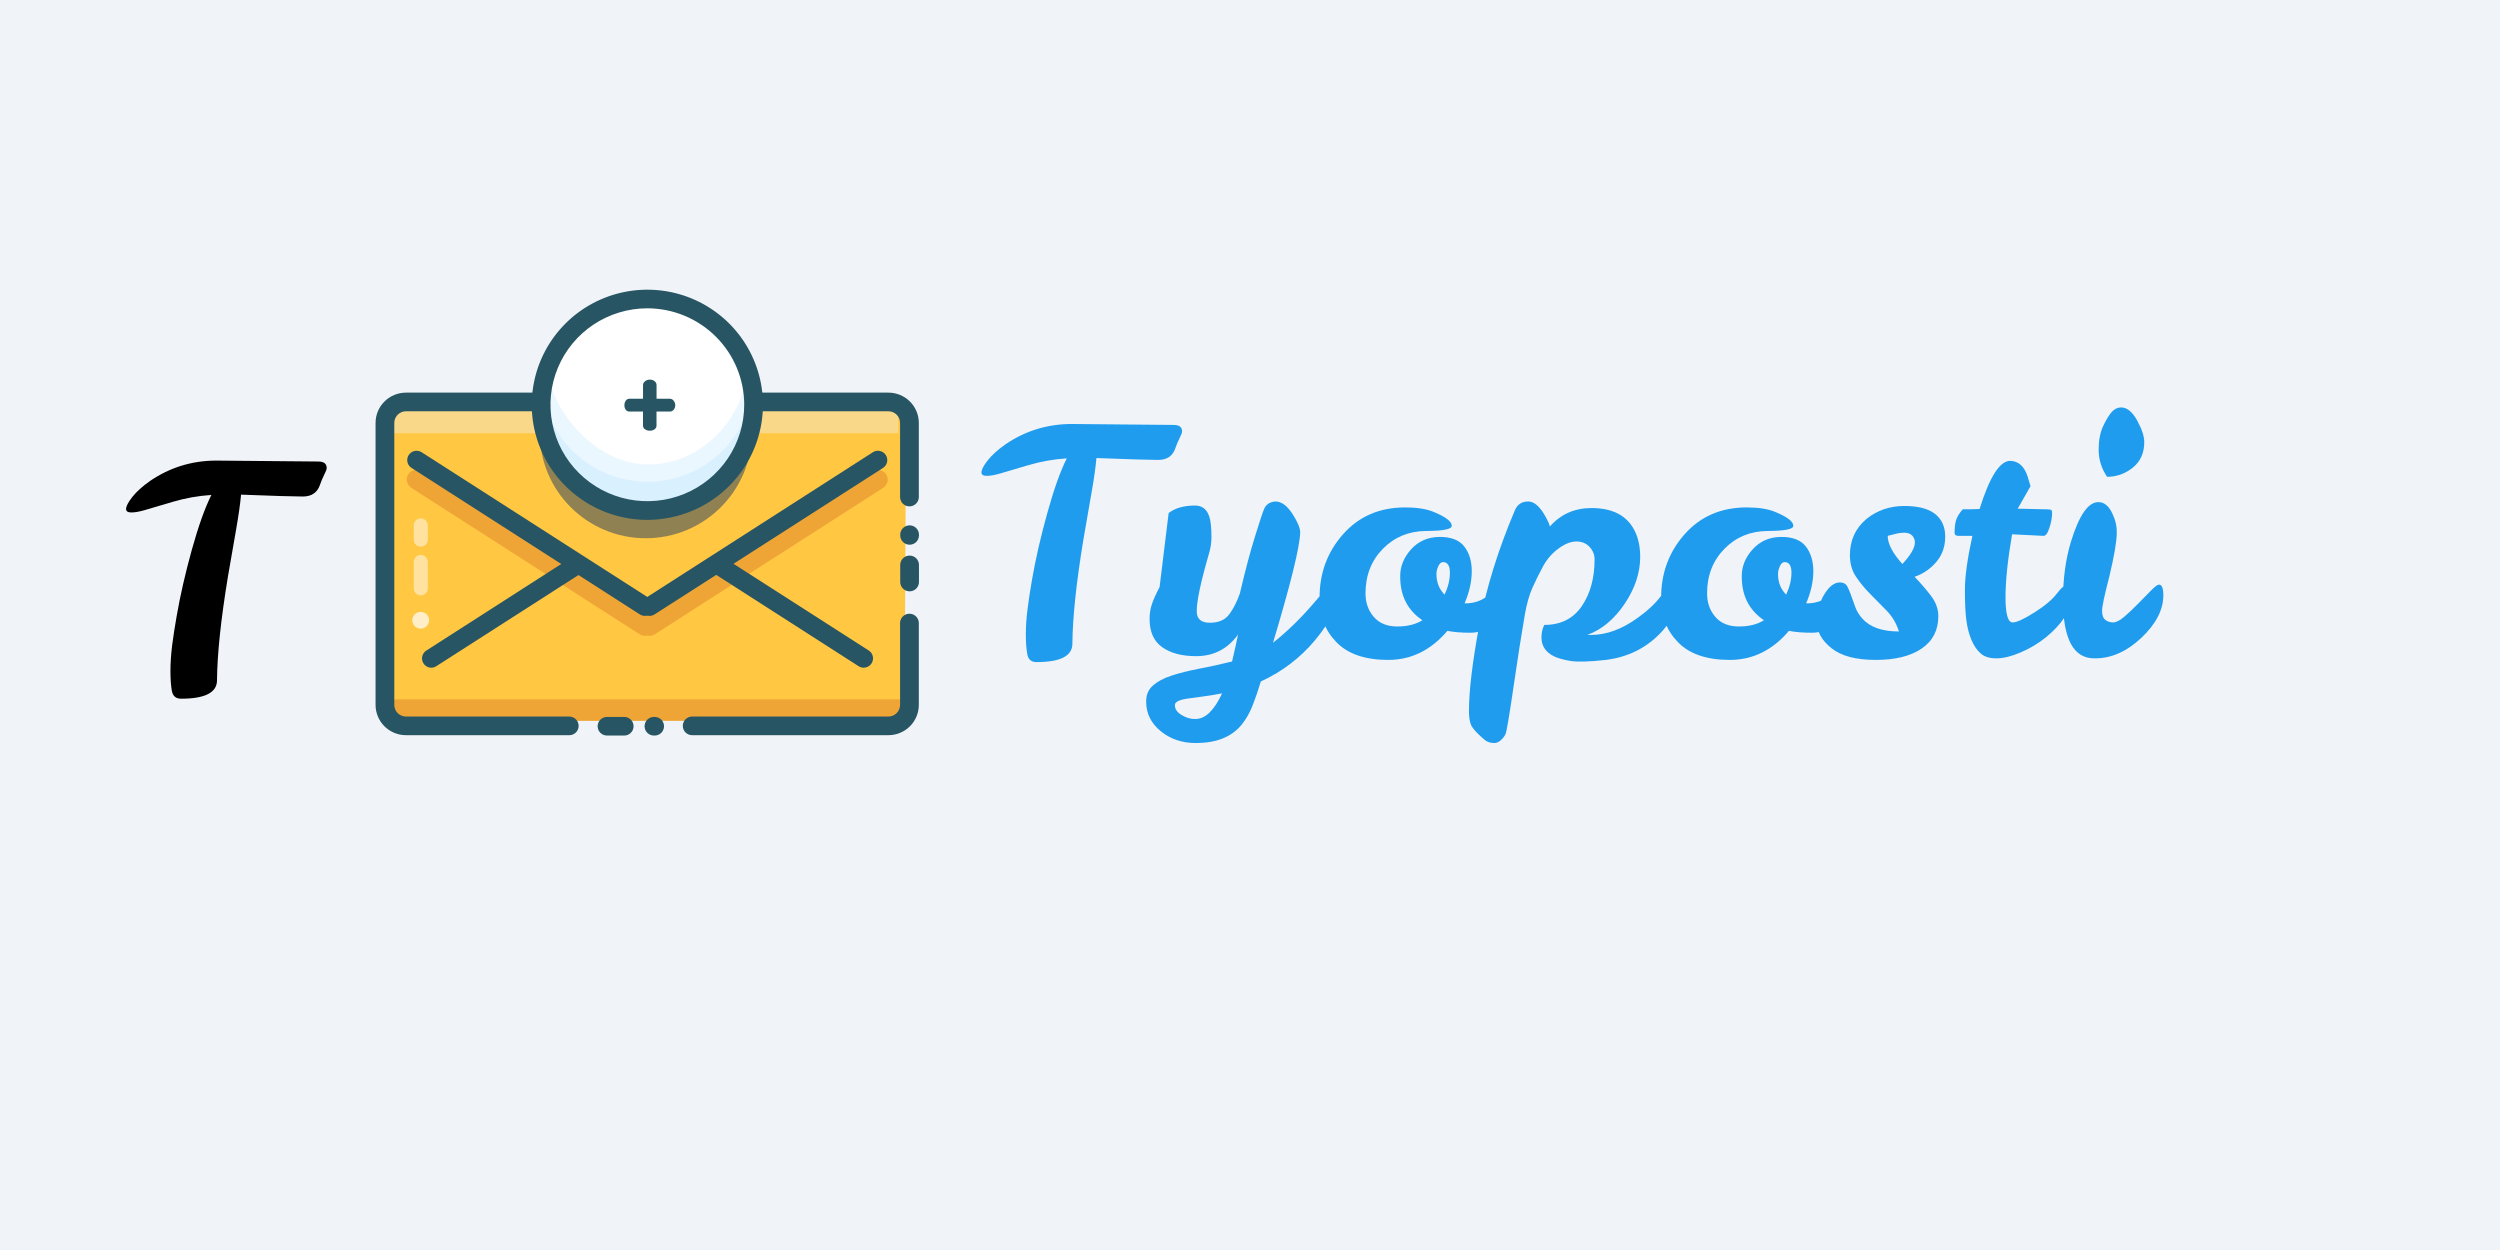 <svg xmlns="http://www.w3.org/2000/svg" xmlns:xlink="http://www.w3.org/1999/xlink" version="1.1" width="400" height="200" viewBox="0 0 400 200" xml:space="preserve">
<desc>Created with Fabric.js 3.5.0</desc>
<defs>
</defs>
<rect x="0" y="0" width="100%" height="100%" fill="#f0f4f8"/>
<g transform="matrix(1 0 0 1 50.161 95.333)" style="" id="89129">
		
<path xml:space="preserve" font-family="Leckerli One" font-size="50" font-style="normal" font-weight="normal" style="stroke: none; stroke-width: 0; stroke-dasharray: none; stroke-linecap: butt; stroke-dashoffset: 0; stroke-linejoin: miter; stroke-miterlimit: 4; is-custom-font: none; font-file-url: none; fill: rgb(0,0,0); fill-rule: nonzero; opacity: 1; white-space: pre;" d="M-15.44 13.51L-15.44 13.51Q-15.44 16.46-21.19 16.46L-21.19 16.46Q-22.44 16.46-22.67 15.18Q-22.89 13.91-22.89 12.01Q-22.89 10.11-22.62 7.93Q-22.34 5.76-21.89 3.21L-21.89 3.21Q-21.04-1.69-19.47-7.37Q-17.89-13.04-16.34-16.14L-16.34-16.14Q-19.49-15.94-22.59-15.02Q-25.69-14.09-26.99-13.72Q-28.29-13.34-29.14-13.34Q-29.99-13.34-29.99-13.89L-29.99-13.89Q-29.99-14.54-28.99-15.82Q-27.99-17.09-26.14-18.39L-26.14-18.39Q-21.44-21.59-15.69-21.64L-15.69-21.64L0.76-21.49Q2.11-21.49 2.11-20.44L2.11-20.44Q2.11-20.14 1.71-19.37Q1.31-18.59 1.01-17.69L1.01-17.69Q0.36-15.89-1.72-15.89Q-3.79-15.89-11.59-16.19L-11.59-16.19Q-11.79-13.99-12.39-10.57Q-12.99-7.14-13.69-3.09L-13.69-3.09Q-15.39 7.26-15.44 13.51Z"/></g>
<g transform="matrix(1 0 0 1 248.833 89.477)" style="" id="619979">
		
<path xml:space="preserve" font-family="Leckerli One" font-size="50" font-style="normal" font-weight="normal" style="stroke: none; stroke-width: 0; stroke-dasharray: none; stroke-linecap: butt; stroke-dashoffset: 0; stroke-linejoin: miter; stroke-miterlimit: 4; is-custom-font: none; font-file-url: none; fill: rgb(32,156,238); fill-rule: nonzero; opacity: 1; white-space: pre;" d="M-77.25 13.51L-77.25 13.51Q-77.25 16.46-83 16.46L-83 16.46Q-84.25 16.46-84.47 15.18Q-84.70 13.91-84.70 12.01Q-84.70 10.11-84.42 7.93Q-84.15 5.76-83.70 3.21L-83.70 3.21Q-82.85-1.69-81.27-7.37Q-79.70-13.04-78.15-16.14L-78.15-16.14Q-81.30-15.94-84.40-15.02Q-87.50-14.09-88.80-13.72Q-90.10-13.34-90.95-13.34Q-91.80-13.34-91.80-13.89L-91.80-13.89Q-91.80-14.54-90.80-15.82Q-89.80-17.09-87.95-18.39L-87.95-18.39Q-83.25-21.59-77.50-21.64L-77.50-21.64L-61.05-21.49Q-59.70-21.49-59.70-20.44L-59.70-20.44Q-59.70-20.14-60.10-19.37Q-60.50-18.59-60.80-17.69L-60.80-17.69Q-61.45-15.89-63.52-15.89Q-65.60-15.89-73.40-16.19L-73.40-16.19Q-73.60-13.99-74.20-10.57Q-74.80-7.14-75.50-3.09L-75.50-3.09Q-77.20 7.26-77.25 13.51ZM-50.75 12.06L-50.75 12.06Q-53.25 15.51-57.45 15.51L-57.45 15.51Q-60.85 15.51-62.87 14.08Q-64.90 12.66-64.90 9.56L-64.90 9.56Q-64.90 8.26-64.52 7.16Q-64.15 6.06-63.30 4.46L-63.30 4.46L-61.85-7.39Q-60.30-8.59-57.65-8.59L-57.65-8.59Q-55.40-8.59-55.10-5.59L-55.10-5.59Q-55.00-4.69-55.00-3.47Q-55.00-2.24-55.40-0.89L-55.40-0.89Q-57.40 6.01-57.35 8.36L-57.35 8.36Q-57.35 10.16-55.25 10.16Q-53.15 10.16-52.15 8.81Q-51.15 7.46-50.45 5.46L-50.45 5.46Q-49.15-0.09-48.02-3.69Q-46.90-7.29-46.60-7.99L-46.60-7.99Q-46.10-9.19-44.70-9.24L-44.70-9.24Q-43.30-9.19-42.05-7.27Q-40.80-5.34-40.80-4.29L-40.80-4.29Q-40.90-0.79-45.15 13.36L-45.15 13.36Q-41.90 10.81-38.70 7.11L-38.70 7.11Q-37.60 5.81-36.85 4.93Q-36.10 4.06-35.65 4.06L-35.65 4.06Q-34.95 4.06-34.95 5.66L-34.95 5.66Q-34.95 8.81-38.47 13.01Q-42.00 17.21-47.10 19.56L-47.10 19.56Q-47.70 21.56-48.40 23.36Q-49.10 25.16-50.20 26.51L-50.20 26.51Q-52.60 29.41-57.50 29.41L-57.50 29.41Q-60.80 29.41-63.12 27.51Q-65.45 25.61-65.45 22.76L-65.45 22.76Q-65.45 21.16-64.37 20.21Q-63.30 19.26-61.42 18.63Q-59.55 18.01-57.05 17.53Q-54.55 17.06-51.70 16.36L-51.70 16.36Q-51.00 13.36-50.75 12.06ZM-57.55 25.56L-57.55 25.56Q-55.20 25.56-53.30 21.46L-53.30 21.46Q-55.10 21.81-56.50 21.98Q-57.90 22.16-58.90 22.31L-58.90 22.31Q-60.90 22.61-60.85 23.36L-60.85 23.36Q-60.85 24.31-59.72 24.96Q-58.60 25.61-57.55 25.56ZM-17.25 11.46L-17.25 11.46Q-21.20 16.11-26.72 16.11Q-32.25 16.11-35.00 13.28Q-37.75 10.46-37.70 6.26L-37.70 6.26Q-37.75 0.31-33.95-3.99Q-30.15-8.29-24.00-8.29L-24.00-8.29Q-21.20-8.29-19.50-7.59L-19.50-7.59Q-16.55-6.39-16.55-5.34L-16.55-5.34Q-16.55-4.54-20.67-4.52Q-24.80-4.49-27.57-1.67Q-30.35 1.16-30.35 5.46L-30.35 5.46Q-30.35 7.71-29.02 9.23Q-27.70 10.76-25.27 10.76Q-22.85 10.76-21.25 9.76L-21.25 9.76Q-24.80 7.36-24.80 2.81L-24.80 2.81Q-24.85 0.41-23.07-1.57Q-21.30-3.54-18.52-3.57Q-15.75-3.59-14.55-2.04Q-13.35-0.49-13.35 1.93Q-13.35 4.36-14.50 7.06L-14.50 7.06L-14.20 7.06Q-12.00 7.01-10.40 5.51L-10.40 5.51Q-9.80 4.91-9.37 4.46Q-8.95 4.01-8.50 4.01L-8.50 4.01Q-7.80 4.01-7.80 5.66L-7.80 5.66Q-7.80 8.71-9.60 10.23Q-11.40 11.76-13.57 11.76Q-15.75 11.76-17.25 11.46ZM-17.70 5.66L-17.70 5.66Q-16.85 3.86-16.85 2.16Q-16.85 0.46-17.95 0.46L-17.95 0.46Q-18.40 0.46-18.70 1.11Q-19.00 1.76-19.00 2.36L-19.00 2.36Q-19.00 4.36-17.70 5.66ZM-0.85-5.24L-0.85-5.24Q1.75-8.19 5.80-8.19L5.80-8.19Q11.60-8.19 13.15-3.49L13.15-3.49Q13.60-2.09 13.60-0.39L13.60-0.39Q13.60 3.41 11.13 7.11Q8.65 10.81 5.15 12.11L5.15 12.11L5.75 12.11Q9.40 12.11 13.15 9.41L13.15 9.41Q15.55 7.71 16.93 5.88Q18.30 4.06 19.00 4.06L19.00 4.06Q19.70 4.06 19.70 5.66L19.70 5.66Q19.70 8.46 17.30 11.31L17.30 11.31Q13.70 15.41 8.10 16.11L8.10 16.11Q4.05 16.56 2.35 16.26Q0.65 15.96-0.25 15.51L-0.25 15.51Q-2.20 14.51-2.20 12.51L-2.20 12.51Q-2.20 11.41-1.75 10.51L-1.75 10.51Q2.20 10.51 4.25 7.51Q6.30 4.51 6.30 0.01L6.30 0.01Q6.30-1.09 5.50-1.97Q4.70-2.84 3.38-2.84Q2.05-2.84 0.50-1.69Q-1.05-0.54-1.97 1.18Q-2.90 2.91-3.65 4.58Q-4.40 6.26-4.85 8.81L-4.85 8.81Q-5.65 13.41-6.67 20.43Q-7.70 27.46-7.95 27.98Q-8.20 28.51-8.70 28.96Q-9.20 29.41-9.75 29.41L-9.75 29.41Q-10.75 29.41-11.40 28.81L-11.40 28.81Q-13.20 27.26-13.50 26.43Q-13.80 25.61-13.80 24.31L-13.80 24.31Q-13.80 19.41-12.15 10.56Q-10.50 1.71-6.45-7.84L-6.45-7.84Q-5.85-9.24-4.32-9.24Q-2.80-9.24-1.40-6.54L-1.40-6.54Q-1.00-5.84-0.85-5.24ZM37.40 11.46L37.40 11.46Q33.45 16.11 27.93 16.11Q22.40 16.11 19.65 13.28Q16.90 10.46 16.95 6.26L16.95 6.26Q16.90 0.31 20.70-3.99Q24.50-8.29 30.65-8.29L30.65-8.29Q33.45-8.29 35.15-7.59L35.15-7.59Q38.10-6.39 38.10-5.34L38.10-5.34Q38.10-4.54 33.98-4.52Q29.85-4.49 27.08-1.67Q24.30 1.16 24.30 5.46L24.30 5.46Q24.30 7.71 25.63 9.23Q26.95 10.76 29.38 10.76Q31.80 10.76 33.40 9.76L33.40 9.76Q29.85 7.36 29.85 2.81L29.85 2.81Q29.80 0.41 31.58-1.57Q33.35-3.54 36.13-3.57Q38.90-3.59 40.10-2.04Q41.30-0.49 41.30 1.93Q41.30 4.36 40.15 7.06L40.15 7.06L40.45 7.06Q42.65 7.01 44.25 5.51L44.25 5.51Q44.85 4.91 45.28 4.46Q45.70 4.01 46.15 4.01L46.15 4.01Q46.85 4.01 46.85 5.66L46.85 5.66Q46.85 8.71 45.05 10.23Q43.25 11.76 41.08 11.76Q38.90 11.76 37.40 11.46ZM36.95 5.66L36.95 5.66Q37.80 3.86 37.80 2.16Q37.80 0.46 36.70 0.46L36.70 0.46Q36.25 0.46 35.95 1.11Q35.65 1.76 35.65 2.36L35.65 2.36Q35.65 4.36 36.95 5.66ZM55.75-8.52Q59.10-8.54 60.75-7.27Q62.40-5.99 62.40-3.62Q62.40-1.24 60.98 0.43Q59.55 2.11 57.50 2.81L57.50 2.81Q58.95 4.31 60.13 5.86Q61.30 7.41 61.30 9.11L61.30 9.11Q61.30 12.46 58.65 14.28Q56.00 16.11 51.28 16.11Q46.55 16.11 44.20 14.23Q41.85 12.36 41.85 9.98Q41.85 7.61 43.03 5.66Q44.20 3.71 45.55 3.71L45.55 3.71Q46.35 3.71 46.70 4.28Q47.05 4.86 48.00 7.61L48.00 7.61Q48.35 8.61 49.15 9.51L49.15 9.51Q51.00 11.56 55.00 11.56L55.00 11.56Q54.40 9.66 53.08 8.28Q51.75 6.91 50.45 5.61Q49.15 4.31 48.15 2.83Q47.15 1.36 47.15-0.64L47.15-0.64Q47.15-4.24 49.85-6.49L49.85-6.49Q52.40-8.49 55.75-8.52ZM55.55 0.76L55.55 0.76Q57.55-1.39 57.55-2.69L57.55-2.69Q57.55-3.29 57.13-3.77Q56.70-4.24 55.90-4.24Q55.10-4.24 54.38-4.04Q53.65-3.84 53.20-3.74L53.20-3.74Q53.20-1.84 55.55 0.76ZM66.63 12.98Q66.05 11.66 65.80 9.88Q65.55 8.11 65.55 4.91Q65.55 1.71 66.75-3.74L66.75-3.74L64.50-3.74Q63.90-3.74 63.90-4.24L63.90-4.24Q63.90-5.44 64.13-6.22Q64.35-6.99 65.20-7.99L65.20-7.99L66.40-7.99Q67.10-7.99 67.90-8.04L67.90-8.04Q70.30-15.74 72.80-15.74L72.80-15.74Q74.80-15.69 75.60-13.19L75.60-13.19Q75.80-12.49 76.05-11.69L76.05-11.69L74.00-8.09Q77.50-7.99 78.43-7.99Q79.35-7.99 79.43-7.82Q79.50-7.64 79.50-7.29L79.50-7.29Q79.50-6.39 79.08-5.04Q78.65-3.69 78.10-3.74L78.10-3.74L73.10-3.99Q72.05 2.11 72.05 6.11Q72.05 10.11 73.20 10.11L73.20 10.11Q74.15 10.11 76.65 8.53Q79.15 6.96 80.25 5.51Q81.35 4.06 82.05 4.06L82.05 4.06Q82.75 4.06 82.75 5.76Q82.75 7.46 81.55 9.23Q80.35 11.01 78.53 12.48Q76.70 13.96 74.48 14.91Q72.25 15.86 70.60 15.86Q68.95 15.86 68.08 15.08Q67.20 14.31 66.63 12.98ZM86.25 15.86L86.25 15.86Q81.25 15.86 81.25 6.51L81.25 6.51Q81.25 1.41 82.50-2.74L82.50-2.74Q84.45-9.14 86.90-9.14L86.90-9.14Q88.35-9.14 89.20-7.19L89.20-7.19Q89.90-5.69 89.85-4.24L89.85-4.24Q89.85-2.24 88.65 2.81L88.65 2.81Q87.50 7.21 87.50 8.26Q87.50 9.31 88.03 9.71Q88.55 10.11 89.28 10.11Q90.00 10.11 91.10 9.16Q92.20 8.21 93.30 7.08Q94.40 5.96 95.33 5.01Q96.25 4.06 96.60 4.06L96.60 4.06Q97.30 4.06 97.30 5.76L97.30 5.76Q97.30 9.26 93.78 12.58Q90.25 15.91 86.25 15.86ZM88.30-13.19L88.30-13.19Q86.95-15.19 86.95-17.49Q86.95-19.79 87.68-21.32Q88.40-22.84 89.05-23.57Q89.70-24.29 90.55-24.29L90.55-24.29Q91.95-24.29 93.10-22.22Q94.25-20.14 94.25-18.74L94.25-18.74Q94.25-16.14 92.43-14.67Q90.60-13.19 88.30-13.19Z"/></g>
<g transform="matrix(0.208 0 0 0.208 103.562 82.018)" id="284501">
<g style="" vector-effect="non-scaling-stroke">
		<g transform="matrix(1 0 0 1 -147.081 38.233)" id="Vector">
<path style="stroke: none; stroke-width: 1; stroke-dasharray: none; stroke-linecap: butt; stroke-dashoffset: 0; stroke-linejoin: miter; stroke-miterlimit: 4; is-custom-font: none; font-file-url: none; fill: rgb(255,255,255); fill-rule: nonzero; opacity: 1;" transform=" translate(-61.92, -209.733)" d="M 61.931 221.447 C 60.913 221.447 59.938 221.045 59.219 220.329 C 58.5 219.613 58.096 218.642 58.096 217.63 V 201.547 C 58.169 200.588 58.604 199.691 59.313 199.037 C 60.022 198.382 60.953 198.019 61.919 198.019 C 62.886 198.019 63.817 198.382 64.526 199.037 C 65.236 199.691 65.67 200.588 65.743 201.547 V 217.63 C 65.743 218.639 65.342 219.606 64.628 220.322 C 63.914 221.037 62.944 221.442 61.931 221.447 Z" stroke-linecap="round"/>
</g>
		<g transform="matrix(1 0 0 1 -147.08 12.02)" id="Vector_2">
<path style="stroke: none; stroke-width: 1; stroke-dasharray: none; stroke-linecap: butt; stroke-dashoffset: 0; stroke-linejoin: miter; stroke-miterlimit: 4; is-custom-font: none; font-file-url: none; fill: rgb(255,255,255); fill-rule: nonzero; opacity: 1;" transform=" translate(-61.92, -183.519)" d="M 61.931 191.87 C 60.914 191.87 59.938 191.468 59.219 190.752 C 58.5 190.036 58.096 189.065 58.096 188.052 V 179.276 C 58.056 178.752 58.125 178.225 58.299 177.729 C 58.473 177.232 58.748 176.777 59.107 176.391 C 59.466 176.006 59.901 175.698 60.385 175.488 C 60.869 175.278 61.392 175.169 61.92 175.169 C 62.448 175.169 62.97 175.278 63.454 175.488 C 63.938 175.698 64.373 176.006 64.732 176.391 C 65.091 176.777 65.366 177.232 65.54 177.729 C 65.715 178.225 65.784 178.752 65.744 179.276 V 188.052 C 65.744 189.061 65.343 190.029 64.628 190.744 C 63.914 191.459 62.944 191.864 61.931 191.87 V 191.87 Z" stroke-linecap="round"/>
</g>
		<g transform="matrix(1 0 0 1 -94.527 58.228)" id="Vector_3">
<path style="stroke: none; stroke-width: 1; stroke-dasharray: none; stroke-linecap: butt; stroke-dashoffset: 0; stroke-linejoin: miter; stroke-miterlimit: 4; is-custom-font: none; font-file-url: none; fill: rgb(218,226,234); fill-rule: nonzero; opacity: 0.35;" transform=" translate(-114.473, -229.728)" d="M 196.923 216.048 H 32.023 C 24.44 216.048 18.293 222.167 18.293 229.717 V 229.739 C 18.293 237.288 24.44 243.408 32.023 243.408 H 196.923 C 204.506 243.408 210.653 237.288 210.653 229.739 V 229.717 C 210.653 222.167 204.506 216.048 196.923 216.048 Z" stroke-linecap="round"/>
</g>
		<g transform="matrix(1 0 0 1 -0.529 38.419)" id="Vector_4">
<path style="stroke: none; stroke-width: 1; stroke-dasharray: none; stroke-linecap: butt; stroke-dashoffset: 0; stroke-linejoin: miter; stroke-miterlimit: 4; is-custom-font: none; font-file-url: none; fill: rgb(255,199,66); fill-rule: nonzero; opacity: 1;" transform=" translate(-208.471, -209.918)" d="M 408.126 88.158 L 406.914 331.679 L 8.815 329.989 L 11.085 88.312 L 408.126 88.158 Z" stroke-linecap="round"/>
</g>
		<g transform="matrix(1 0 0 1 201.793 46.809)" id="Vector_5">
<path style="stroke: none; stroke-width: 1; stroke-dasharray: none; stroke-linecap: butt; stroke-dashoffset: 0; stroke-linejoin: miter; stroke-miterlimit: 4; is-custom-font: none; font-file-url: none; fill: rgb(39,85,99); fill-rule: nonzero; opacity: 1;" transform=" translate(-410.793, -218.309)" d="M 410.793 232.066 C 409.846 232.066 408.909 231.88 408.035 231.52 C 407.16 231.159 406.366 230.631 405.697 229.965 C 405.028 229.298 404.497 228.507 404.135 227.637 C 403.772 226.766 403.586 225.834 403.586 224.891 V 211.727 C 403.586 209.824 404.345 207.999 405.697 206.654 C 407.048 205.308 408.881 204.552 410.793 204.552 C 412.704 204.552 414.537 205.308 415.889 206.654 C 417.24 207.999 418 209.824 418 211.727 V 224.891 C 418 226.794 417.24 228.619 415.889 229.965 C 414.537 231.31 412.704 232.066 410.793 232.066 V 232.066 Z" stroke-linecap="round"/>
</g>
		<g transform="matrix(1 0 0 1 201.793 17.246)" id="Vector_6">
<path style="stroke: none; stroke-width: 1; stroke-dasharray: none; stroke-linecap: butt; stroke-dashoffset: 0; stroke-linejoin: miter; stroke-miterlimit: 4; is-custom-font: none; font-file-url: none; fill: rgb(39,85,99); fill-rule: nonzero; opacity: 1;" transform=" translate(-410.793, -188.746)" d="M 410.793 196.195 C 409.846 196.195 408.909 196.009 408.035 195.649 C 407.16 195.288 406.366 194.76 405.697 194.093 C 405.028 193.427 404.497 192.636 404.135 191.766 C 403.772 190.895 403.586 189.962 403.586 189.02 V 188.472 C 403.586 186.569 404.345 184.744 405.697 183.398 C 407.048 182.053 408.881 181.297 410.793 181.297 C 412.704 181.297 414.537 182.053 415.889 183.398 C 417.24 184.744 418 186.569 418 188.472 V 189.02 C 418 190.923 417.24 192.748 415.889 194.093 C 414.537 195.439 412.704 196.195 410.793 196.195 V 196.195 Z" stroke-linecap="round"/>
</g>
		<g transform="matrix(1 0 0 1 -0.009 30.947)" id="Vector_7">
<path style="stroke: none; stroke-width: 1; stroke-dasharray: none; stroke-linecap: butt; stroke-dashoffset: 0; stroke-linejoin: miter; stroke-miterlimit: 4; is-custom-font: none; font-file-url: none; fill: rgb(239,165,54); fill-rule: nonzero; opacity: 1;" transform=" translate(-208.991, -202.447)" d="M 392.787 142.045 C 391.696 140.378 389.985 139.211 388.03 138.8 C 386.076 138.388 384.037 138.766 382.362 139.851 L 209 250.959 L 35.637 139.785 C 33.954 138.705 31.909 138.336 29.952 138.758 C 27.995 139.179 26.286 140.358 25.202 142.034 C 24.117 143.71 23.746 145.746 24.17 147.694 C 24.594 149.642 25.777 151.343 27.461 152.423 L 203.181 265.111 C 204.033 265.66 204.988 266.031 205.988 266.2 C 206.989 266.37 208.013 266.335 209 266.098 C 209.57 266.23 210.155 266.297 210.741 266.295 C 212.188 266.292 213.604 265.873 214.818 265.089 L 390.539 152.401 C 392.214 151.322 393.391 149.626 393.812 147.685 C 394.234 145.744 393.865 143.716 392.787 142.045 V 142.045 Z" stroke-linecap="round"/>
</g>
		<g transform="matrix(1 0 0 1 -89.613 15.93)" id="Vector_8">
<path style="stroke: none; stroke-width: 1; stroke-dasharray: none; stroke-linecap: butt; stroke-dashoffset: 0; stroke-linejoin: miter; stroke-miterlimit: 4; is-custom-font: none; font-file-url: none; fill: rgb(39,85,99); fill-rule: nonzero; opacity: 1;" transform=" translate(-119.387, -187.43)" d="M 207.171 250.938 C 205.787 250.941 204.432 250.545 203.27 249.797 L 27.659 137.131 C 26.863 136.621 26.176 135.96 25.637 135.186 C 25.098 134.411 24.717 133.539 24.516 132.618 C 24.111 130.758 24.465 128.814 25.5 127.214 C 26.534 125.614 28.165 124.488 30.033 124.085 C 31.901 123.682 33.854 124.034 35.461 125.064 L 211.182 237.752 C 212.471 238.598 213.453 239.834 213.984 241.278 C 214.514 242.722 214.564 244.297 214.127 245.772 C 213.691 247.246 212.789 248.542 211.557 249.468 C 210.324 250.395 208.825 250.902 207.281 250.916 L 207.171 250.938 Z" stroke-linecap="round"/>
</g>
		<g transform="matrix(1 0 0 1 89.613 15.93)" id="Vector_9">
<path style="stroke: none; stroke-width: 1; stroke-dasharray: none; stroke-linecap: butt; stroke-dashoffset: 0; stroke-linejoin: miter; stroke-miterlimit: 4; is-custom-font: none; font-file-url: none; fill: rgb(39,85,99); fill-rule: nonzero; opacity: 1;" transform=" translate(-298.613, -187.43)" d="M 210.719 250.938 C 209.175 250.924 207.676 250.417 206.443 249.49 C 205.211 248.564 204.31 247.268 203.873 245.794 C 203.436 244.319 203.486 242.744 204.016 241.3 C 204.547 239.856 205.529 238.62 206.818 237.774 L 382.539 125.064 C 384.146 124.034 386.099 123.682 387.967 124.085 C 389.835 124.488 391.466 125.614 392.501 127.214 C 393.535 128.814 393.889 130.758 393.484 132.618 C 393.079 134.478 391.948 136.101 390.341 137.131 L 214.62 249.797 C 213.458 250.545 212.103 250.941 210.719 250.938 V 250.938 Z" stroke-linecap="round"/>
</g>
		<g transform="matrix(1 0 0 1 110.494 76.231)" id="Vector_10">
<path style="stroke: none; stroke-width: 1; stroke-dasharray: none; stroke-linecap: butt; stroke-dashoffset: 0; stroke-linejoin: miter; stroke-miterlimit: 4; is-custom-font: none; font-file-url: none; fill: rgb(39,85,99); fill-rule: nonzero; opacity: 1;" transform=" translate(-319.494, -247.731)" d="M 375.53 290.823 C 374.146 290.826 372.791 290.429 371.629 289.682 L 259.624 217.848 C 258.017 216.818 256.886 215.194 256.481 213.335 C 256.076 211.475 256.43 209.531 257.464 207.931 C 258.499 206.33 260.13 205.205 261.998 204.802 C 263.866 204.398 265.819 204.751 267.426 205.781 L 379.431 277.615 C 380.72 278.461 381.702 279.697 382.233 281.141 C 382.763 282.585 382.813 284.16 382.376 285.635 C 381.939 287.109 381.038 288.405 379.805 289.331 C 378.573 290.258 377.074 290.765 375.53 290.779 V 290.823 Z" stroke-linecap="round"/>
</g>
		<g transform="matrix(1 0 0 1 -110.376 76.404)" id="Vector_11">
<path style="stroke: none; stroke-width: 1; stroke-dasharray: none; stroke-linecap: butt; stroke-dashoffset: 0; stroke-linejoin: miter; stroke-miterlimit: 4; is-custom-font: none; font-file-url: none; fill: rgb(39,85,99); fill-rule: nonzero; opacity: 1;" transform=" translate(-98.624, -247.904)" d="M 42.888 290.824 C 41.344 290.81 39.845 290.302 38.612 289.376 C 37.38 288.45 36.478 287.154 36.042 285.679 C 35.605 284.205 35.655 282.629 36.185 281.185 C 36.716 279.741 37.698 278.505 38.987 277.659 L 150.992 205.781 C 152.592 204.96 154.442 204.765 156.179 205.234 C 157.917 205.702 159.415 206.801 160.379 208.314 C 161.343 209.827 161.704 211.645 161.39 213.409 C 161.077 215.173 160.111 216.757 158.684 217.849 L 46.767 289.617 C 45.618 290.383 44.271 290.803 42.888 290.824 V 290.824 Z" stroke-linecap="round"/>
</g>
		<g transform="matrix(1 0 0 1 2.721 151.936)" id="Vector_12">
<path style="stroke: none; stroke-width: 1; stroke-dasharray: none; stroke-linecap: butt; stroke-dashoffset: 0; stroke-linejoin: miter; stroke-miterlimit: 4; is-custom-font: none; font-file-url: none; fill: rgb(239,165,54); fill-rule: nonzero; opacity: 1;" transform=" translate(-211.721, -323.437)" d="M 410.087 315.176 H 13.355 V 331.697 H 410.087 V 315.176 Z" stroke-linecap="round"/>
</g>
		<g transform="matrix(1 0 0 1 -174.221 48.115)" id="Vector_13">
<path style="stroke: none; stroke-width: 1; stroke-dasharray: none; stroke-linecap: butt; stroke-dashoffset: 0; stroke-linejoin: miter; stroke-miterlimit: 4; is-custom-font: none; font-file-url: none; fill: rgb(255,255,255); fill-rule: nonzero; opacity: 0.49;" transform=" translate(-34.779, -219.615)" d="M 34.779 235.182 C 33.346 235.182 31.973 234.616 30.96 233.608 C 29.948 232.6 29.379 231.232 29.379 229.807 V 209.424 C 29.379 208.718 29.519 208.019 29.79 207.367 C 30.061 206.714 30.459 206.122 30.96 205.623 C 31.462 205.124 32.057 204.728 32.712 204.457 C 33.367 204.187 34.069 204.048 34.779 204.048 C 35.488 204.048 36.19 204.187 36.845 204.457 C 37.5 204.728 38.095 205.124 38.597 205.623 C 39.098 206.122 39.496 206.714 39.767 207.367 C 40.039 208.019 40.178 208.718 40.178 209.424 V 229.807 C 40.178 231.232 39.609 232.6 38.597 233.608 C 37.584 234.616 36.211 235.182 34.779 235.182 V 235.182 Z" stroke-linecap="round"/>
</g>
		<g transform="matrix(1 0 0 1 -174.221 15.325)" id="Vector_14">
<path style="stroke: none; stroke-width: 1; stroke-dasharray: none; stroke-linecap: butt; stroke-dashoffset: 0; stroke-linejoin: miter; stroke-miterlimit: 4; is-custom-font: none; font-file-url: none; fill: rgb(255,255,255); fill-rule: nonzero; opacity: 0.49;" transform=" translate(-34.779, -186.826)" d="M 34.779 197.686 C 33.346 197.686 31.973 197.12 30.96 196.111 C 29.948 195.103 29.379 193.736 29.379 192.31 V 181.34 C 29.379 179.914 29.948 178.547 30.96 177.539 C 31.973 176.531 33.346 175.965 34.779 175.965 C 36.211 175.965 37.584 176.531 38.597 177.539 C 39.609 178.547 40.178 179.914 40.178 181.34 V 192.31 C 40.178 193.736 39.609 195.103 38.597 196.111 C 37.584 197.12 36.211 197.686 34.779 197.686 V 197.686 Z" stroke-linecap="round"/>
</g>
		<g transform="matrix(1 0 0 1 -174.288 82.795)" id="Vector_15">
<path style="stroke: none; stroke-width: 1; stroke-dasharray: none; stroke-linecap: butt; stroke-dashoffset: 0; stroke-linejoin: miter; stroke-miterlimit: 4; is-custom-font: none; font-file-url: none; fill: rgb(255,255,255); fill-rule: nonzero; opacity: 0.7;" transform=" translate(-34.712, -254.295)" d="M 34.712 260.746 C 38.291 260.746 41.192 257.858 41.192 254.295 C 41.192 250.732 38.291 247.844 34.712 247.844 C 31.133 247.844 28.232 250.732 28.232 254.295 C 28.232 257.858 31.133 260.746 34.712 260.746 Z" stroke-linecap="round"/>
</g>
		<g transform="matrix(1 0 0 1 -3.261 -70.433)" id="Vector_16">
<path style="stroke: none; stroke-width: 1; stroke-dasharray: none; stroke-linecap: butt; stroke-dashoffset: 0; stroke-linejoin: miter; stroke-miterlimit: 4; is-custom-font: none; font-file-url: none; fill: rgb(247,234,208); fill-rule: nonzero; opacity: 0.5;" transform=" translate(-205.739, -101.067)" d="M 402.11 91.688 H 9.367 V 110.447 H 402.11 V 91.688 Z" stroke-linecap="round"/>
</g>
		<g transform="matrix(1 0 0 1 -0.055 39.47)" id="Vector_17">
<path style="stroke: none; stroke-width: 1; stroke-dasharray: none; stroke-linecap: butt; stroke-dashoffset: 0; stroke-linejoin: miter; stroke-miterlimit: 4; is-custom-font: none; font-file-url: none; fill: rgb(39,85,99); fill-rule: nonzero; opacity: 1;" transform=" translate(-208.945, -210.97)" d="M 148.965 342.713 H 23.34 C 17.147 342.696 11.214 340.236 6.84 335.873 C 2.465 331.51 0.006 325.598 0 319.434 V 102.484 C 0.006 96.311 2.471 90.394 6.855 86.029 C 11.239 81.665 17.184 79.21 23.384 79.204 H 394.506 C 400.706 79.21 406.65 81.665 411.034 86.029 C 415.418 90.394 417.884 96.311 417.89 102.484 V 159.529 C 417.89 161.432 417.13 163.257 415.779 164.603 C 414.427 165.948 412.594 166.704 410.683 166.704 C 408.771 166.704 406.938 165.948 405.587 164.603 C 404.235 163.257 403.476 161.432 403.476 159.529 V 102.484 C 403.47 100.117 402.523 97.849 400.842 96.175 C 399.161 94.502 396.883 93.559 394.506 93.554 H 23.384 C 21.007 93.559 18.728 94.502 17.047 96.175 C 15.367 97.849 14.42 100.117 14.414 102.484 V 319.456 C 14.42 321.822 15.367 324.09 17.047 325.764 C 18.728 327.437 21.007 328.38 23.384 328.386 H 149.009 C 150.92 328.386 152.753 329.142 154.105 330.487 C 155.456 331.833 156.216 333.657 156.216 335.56 C 156.216 337.463 155.456 339.288 154.105 340.634 C 152.753 341.979 150.92 342.735 149.009 342.735 L 148.965 342.713 Z" stroke-linecap="round"/>
</g>
		<g transform="matrix(1 0 0 1 118.109 124.493)" id="Vector_18">
<path style="stroke: none; stroke-width: 1; stroke-dasharray: none; stroke-linecap: butt; stroke-dashoffset: 0; stroke-linejoin: miter; stroke-miterlimit: 4; is-custom-font: none; font-file-url: none; fill: rgb(39,85,99); fill-rule: nonzero; opacity: 1;" transform=" translate(-327.11, -295.993)" d="M 394.506 342.716 H 243.536 C 241.625 342.716 239.791 341.96 238.44 340.615 C 237.088 339.269 236.329 337.444 236.329 335.541 C 236.329 333.638 237.088 331.814 238.44 330.468 C 239.791 329.123 241.625 328.367 243.536 328.367 H 394.506 C 396.883 328.361 399.161 327.418 400.842 325.745 C 402.523 324.071 403.47 321.803 403.476 319.437 V 256.445 C 403.476 254.542 404.235 252.717 405.587 251.372 C 406.939 250.026 408.772 249.27 410.683 249.27 C 412.594 249.27 414.427 250.026 415.779 251.372 C 417.131 252.717 417.89 254.542 417.89 256.445 V 319.459 C 417.878 325.627 415.41 331.539 411.027 335.899 C 406.643 340.259 400.702 342.71 394.506 342.716 V 342.716 Z" stroke-linecap="round"/>
</g>
		<g transform="matrix(1 0 0 1 -1.146 -61.642)" id="Vector_19">
<path style="stroke: none; stroke-width: 1; stroke-dasharray: none; stroke-linecap: butt; stroke-dashoffset: 0; stroke-linejoin: miter; stroke-miterlimit: 4; is-custom-font: none; font-file-url: none; fill: rgb(144,129,82); fill-rule: nonzero; opacity: 1;" transform=" translate(-207.854, -109.858)" d="M 207.854 191.214 C 252.915 191.214 289.444 154.789 289.444 109.858 C 289.444 64.926 252.915 28.501 207.854 28.501 C 162.793 28.501 126.264 64.926 126.264 109.858 C 126.264 154.789 162.793 191.214 207.854 191.214 Z" stroke-linecap="round"/>
</g>
		<g transform="matrix(1 0 0 1 -0.485 -82.004)" id="Vector_20">
<path style="stroke: none; stroke-width: 1; stroke-dasharray: none; stroke-linecap: butt; stroke-dashoffset: 0; stroke-linejoin: miter; stroke-miterlimit: 4; is-custom-font: none; font-file-url: none; fill: rgb(255,255,255); fill-rule: nonzero; opacity: 1;" transform=" translate(-208.515, -89.496)" d="M 208.515 170.852 C 253.649 170.852 290.237 134.428 290.237 89.496 C 290.237 44.564 253.649 8.139 208.515 8.139 C 163.381 8.139 126.793 44.564 126.793 89.496 C 126.793 134.428 163.381 170.852 208.515 170.852 Z" stroke-linecap="round"/>
</g>
		<g transform="matrix(1 0 0 1 0.86 -55.068)" id="Vector_21">
<path style="stroke: none; stroke-width: 1; stroke-dasharray: none; stroke-linecap: butt; stroke-dashoffset: 0; stroke-linejoin: miter; stroke-miterlimit: 4; is-custom-font: none; font-file-url: none; fill: rgb(217,240,255); fill-rule: nonzero; opacity: 0.5;" transform=" translate(-209.86, -116.432)" d="M 291.582 88.879 C 291.523 100.636 288.906 112.24 283.91 122.892 C 278.914 133.545 271.658 142.993 262.642 150.586 C 253.626 158.179 243.064 163.736 231.684 166.876 C 220.303 170.015 208.375 170.662 196.719 168.771 C 185.063 166.881 173.958 162.498 164.167 155.924 C 154.376 149.351 146.133 140.743 140.004 130.694 C 133.876 120.644 130.008 109.392 128.667 97.712 C 127.326 86.031 128.544 74.2 132.237 63.033 C 138.849 100.64 173.693 134.472 209.75 134.472 C 245.806 134.472 278.711 107.266 287.262 63.033 C 290.103 71.358 291.562 80.088 291.582 88.879 V 88.879 Z" stroke-linecap="round"/>
</g>
		<g transform="matrix(1 0 0 1 0.188 -48.483)" id="Vector_22">
<path style="stroke: none; stroke-width: 1; stroke-dasharray: none; stroke-linecap: butt; stroke-dashoffset: 0; stroke-linejoin: miter; stroke-miterlimit: 4; is-custom-font: none; font-file-url: none; fill: rgb(217,240,255); fill-rule: nonzero; opacity: 1;" transform=" translate(-209.188, -123.017)" d="M 290.921 87.632 C 290.921 109.212 282.309 129.908 266.981 145.167 C 251.654 160.427 230.864 168.999 209.187 168.999 C 187.51 168.999 166.721 160.427 151.393 145.167 C 136.065 129.908 127.454 109.212 127.454 87.632 C 127.453 84.088 127.681 80.549 128.137 77.034 C 130.736 96.6 140.388 114.558 155.296 127.566 C 170.204 140.574 189.352 147.746 209.176 147.746 C 229 147.746 248.149 140.574 263.057 127.566 C 277.965 114.558 287.617 96.6 290.215 77.034 C 290.679 80.548 290.915 84.088 290.921 87.632 Z" stroke-linecap="round"/>
</g>
		<g transform="matrix(1 0 0 1 0.066 -82.948)" id="Vector_23">
<path style="stroke: none; stroke-width: 1; stroke-dasharray: none; stroke-linecap: butt; stroke-dashoffset: 0; stroke-linejoin: miter; stroke-miterlimit: 4; is-custom-font: none; font-file-url: none; fill: rgb(39,85,99); fill-rule: nonzero; opacity: 1;" transform=" translate(-209.066, -88.552)" d="M 209.066 177.083 C 191.477 177.083 174.284 171.89 159.66 162.162 C 145.035 152.435 133.637 138.608 126.906 122.431 C 120.175 106.254 118.414 88.453 121.846 71.28 C 125.277 54.107 133.747 38.332 146.183 25.951 C 158.62 13.569 174.466 5.138 191.717 1.722 C 208.967 -1.694 226.848 0.059 243.098 6.76 C 259.347 13.46 273.236 24.808 283.008 39.366 C 292.779 53.925 297.995 71.042 297.995 88.552 C 297.966 112.023 288.587 134.524 271.916 151.12 C 255.245 167.717 232.642 177.054 209.066 177.083 V 177.083 Z M 209.066 14.348 C 194.328 14.348 179.921 18.699 167.667 26.85 C 155.413 35.001 145.863 46.587 140.223 60.142 C 134.583 73.697 133.107 88.612 135.982 103.002 C 138.858 117.392 145.954 130.61 156.376 140.984 C 166.797 151.359 180.074 158.424 194.529 161.286 C 208.983 164.148 223.966 162.679 237.582 157.065 C 251.198 151.45 262.835 141.942 271.023 129.743 C 279.211 117.544 283.581 103.201 283.581 88.53 C 283.558 68.863 275.7 50.008 261.73 36.101 C 247.761 22.194 228.821 14.371 209.066 14.348 V 14.348 Z" stroke-linecap="round"/>
</g>
		<g transform="matrix(1 0 0 1 1.971 -82.661)" id="Vector_24">
<path style="stroke: none; stroke-width: 1; stroke-dasharray: none; stroke-linecap: butt; stroke-dashoffset: 0; stroke-linejoin: miter; stroke-miterlimit: 4; is-custom-font: none; font-file-url: none; fill: rgb(39,85,99); fill-rule: nonzero; opacity: 1;" transform=" translate(-210.971, -88.839)" d="M 191.435 88.88 C 191.392 87.61 191.771 86.36 192.515 85.326 C 192.831 84.875 193.253 84.509 193.745 84.261 C 194.238 84.012 194.784 83.888 195.336 83.9 H 205.738 V 73.302 C 205.758 72.739 205.91 72.187 206.181 71.692 C 206.453 71.197 206.837 70.771 207.303 70.45 C 208.344 69.616 209.647 69.173 210.984 69.2 C 212.331 69.148 213.649 69.593 214.686 70.45 C 215.129 70.786 215.489 71.217 215.741 71.711 C 215.993 72.205 216.129 72.749 216.141 73.302 V 83.9 H 226.433 C 226.984 83.919 227.524 84.061 228.012 84.316 C 228.5 84.57 228.925 84.93 229.254 85.37 C 230.093 86.347 230.54 87.596 230.511 88.88 C 230.561 90.16 230.128 91.412 229.299 92.391 C 228.954 92.819 228.518 93.165 228.023 93.404 C 227.527 93.644 226.984 93.769 226.433 93.773 H 216.119 V 104.48 C 216.133 105.04 216.012 105.595 215.767 106.099 C 215.521 106.603 215.159 107.041 214.708 107.377 C 213.621 108.156 212.3 108.543 210.962 108.474 C 209.626 108.523 208.311 108.138 207.215 107.377 C 206.743 107.056 206.359 106.623 206.097 106.117 C 205.836 105.612 205.705 105.049 205.716 104.48 V 93.773 H 195.314 C 194.77 93.79 194.231 93.677 193.74 93.444 C 193.25 93.211 192.822 92.865 192.493 92.435 C 191.74 91.407 191.366 90.151 191.435 88.88 V 88.88 Z" stroke-linecap="round"/>
</g>
		<g transform="matrix(1 0 0 1 -24.353 164.322)" id="Vector_25">
<path style="stroke: none; stroke-width: 1; stroke-dasharray: none; stroke-linecap: butt; stroke-dashoffset: 0; stroke-linejoin: miter; stroke-miterlimit: 4; is-custom-font: none; font-file-url: none; fill: rgb(39,85,99); fill-rule: nonzero; opacity: 1;" transform=" translate(-184.647, -335.822)" d="M 191.259 342.997 H 178.035 C 176.124 342.997 174.291 342.241 172.939 340.896 C 171.587 339.55 170.828 337.725 170.828 335.823 C 170.828 333.92 171.587 332.095 172.939 330.749 C 174.291 329.404 176.124 328.648 178.035 328.648 H 191.259 C 193.17 328.648 195.003 329.404 196.355 330.749 C 197.706 332.095 198.466 333.92 198.466 335.823 C 198.466 337.725 197.706 339.55 196.355 340.896 C 195.003 342.241 193.17 342.997 191.259 342.997 V 342.997 Z" stroke-linecap="round"/>
</g>
		<g transform="matrix(1 0 0 1 5.412 164.322)" id="Vector_26">
<path style="stroke: none; stroke-width: 1; stroke-dasharray: none; stroke-linecap: butt; stroke-dashoffset: 0; stroke-linejoin: miter; stroke-miterlimit: 4; is-custom-font: none; font-file-url: none; fill: rgb(39,85,99); fill-rule: nonzero; opacity: 1;" transform=" translate(-214.411, -335.822)" d="M 214.687 342.997 H 214.136 C 212.224 342.997 210.391 342.241 209.04 340.896 C 207.688 339.55 206.929 337.725 206.929 335.823 C 206.929 333.92 207.688 332.095 209.04 330.749 C 210.391 329.404 212.224 328.648 214.136 328.648 H 214.687 C 216.598 328.648 218.431 329.404 219.783 330.749 C 221.134 332.095 221.894 333.92 221.894 335.823 C 221.894 337.725 221.134 339.55 219.783 340.896 C 218.431 342.241 216.598 342.997 214.687 342.997 V 342.997 Z" stroke-linecap="round"/>
</g>
</g>
</g>
</svg>